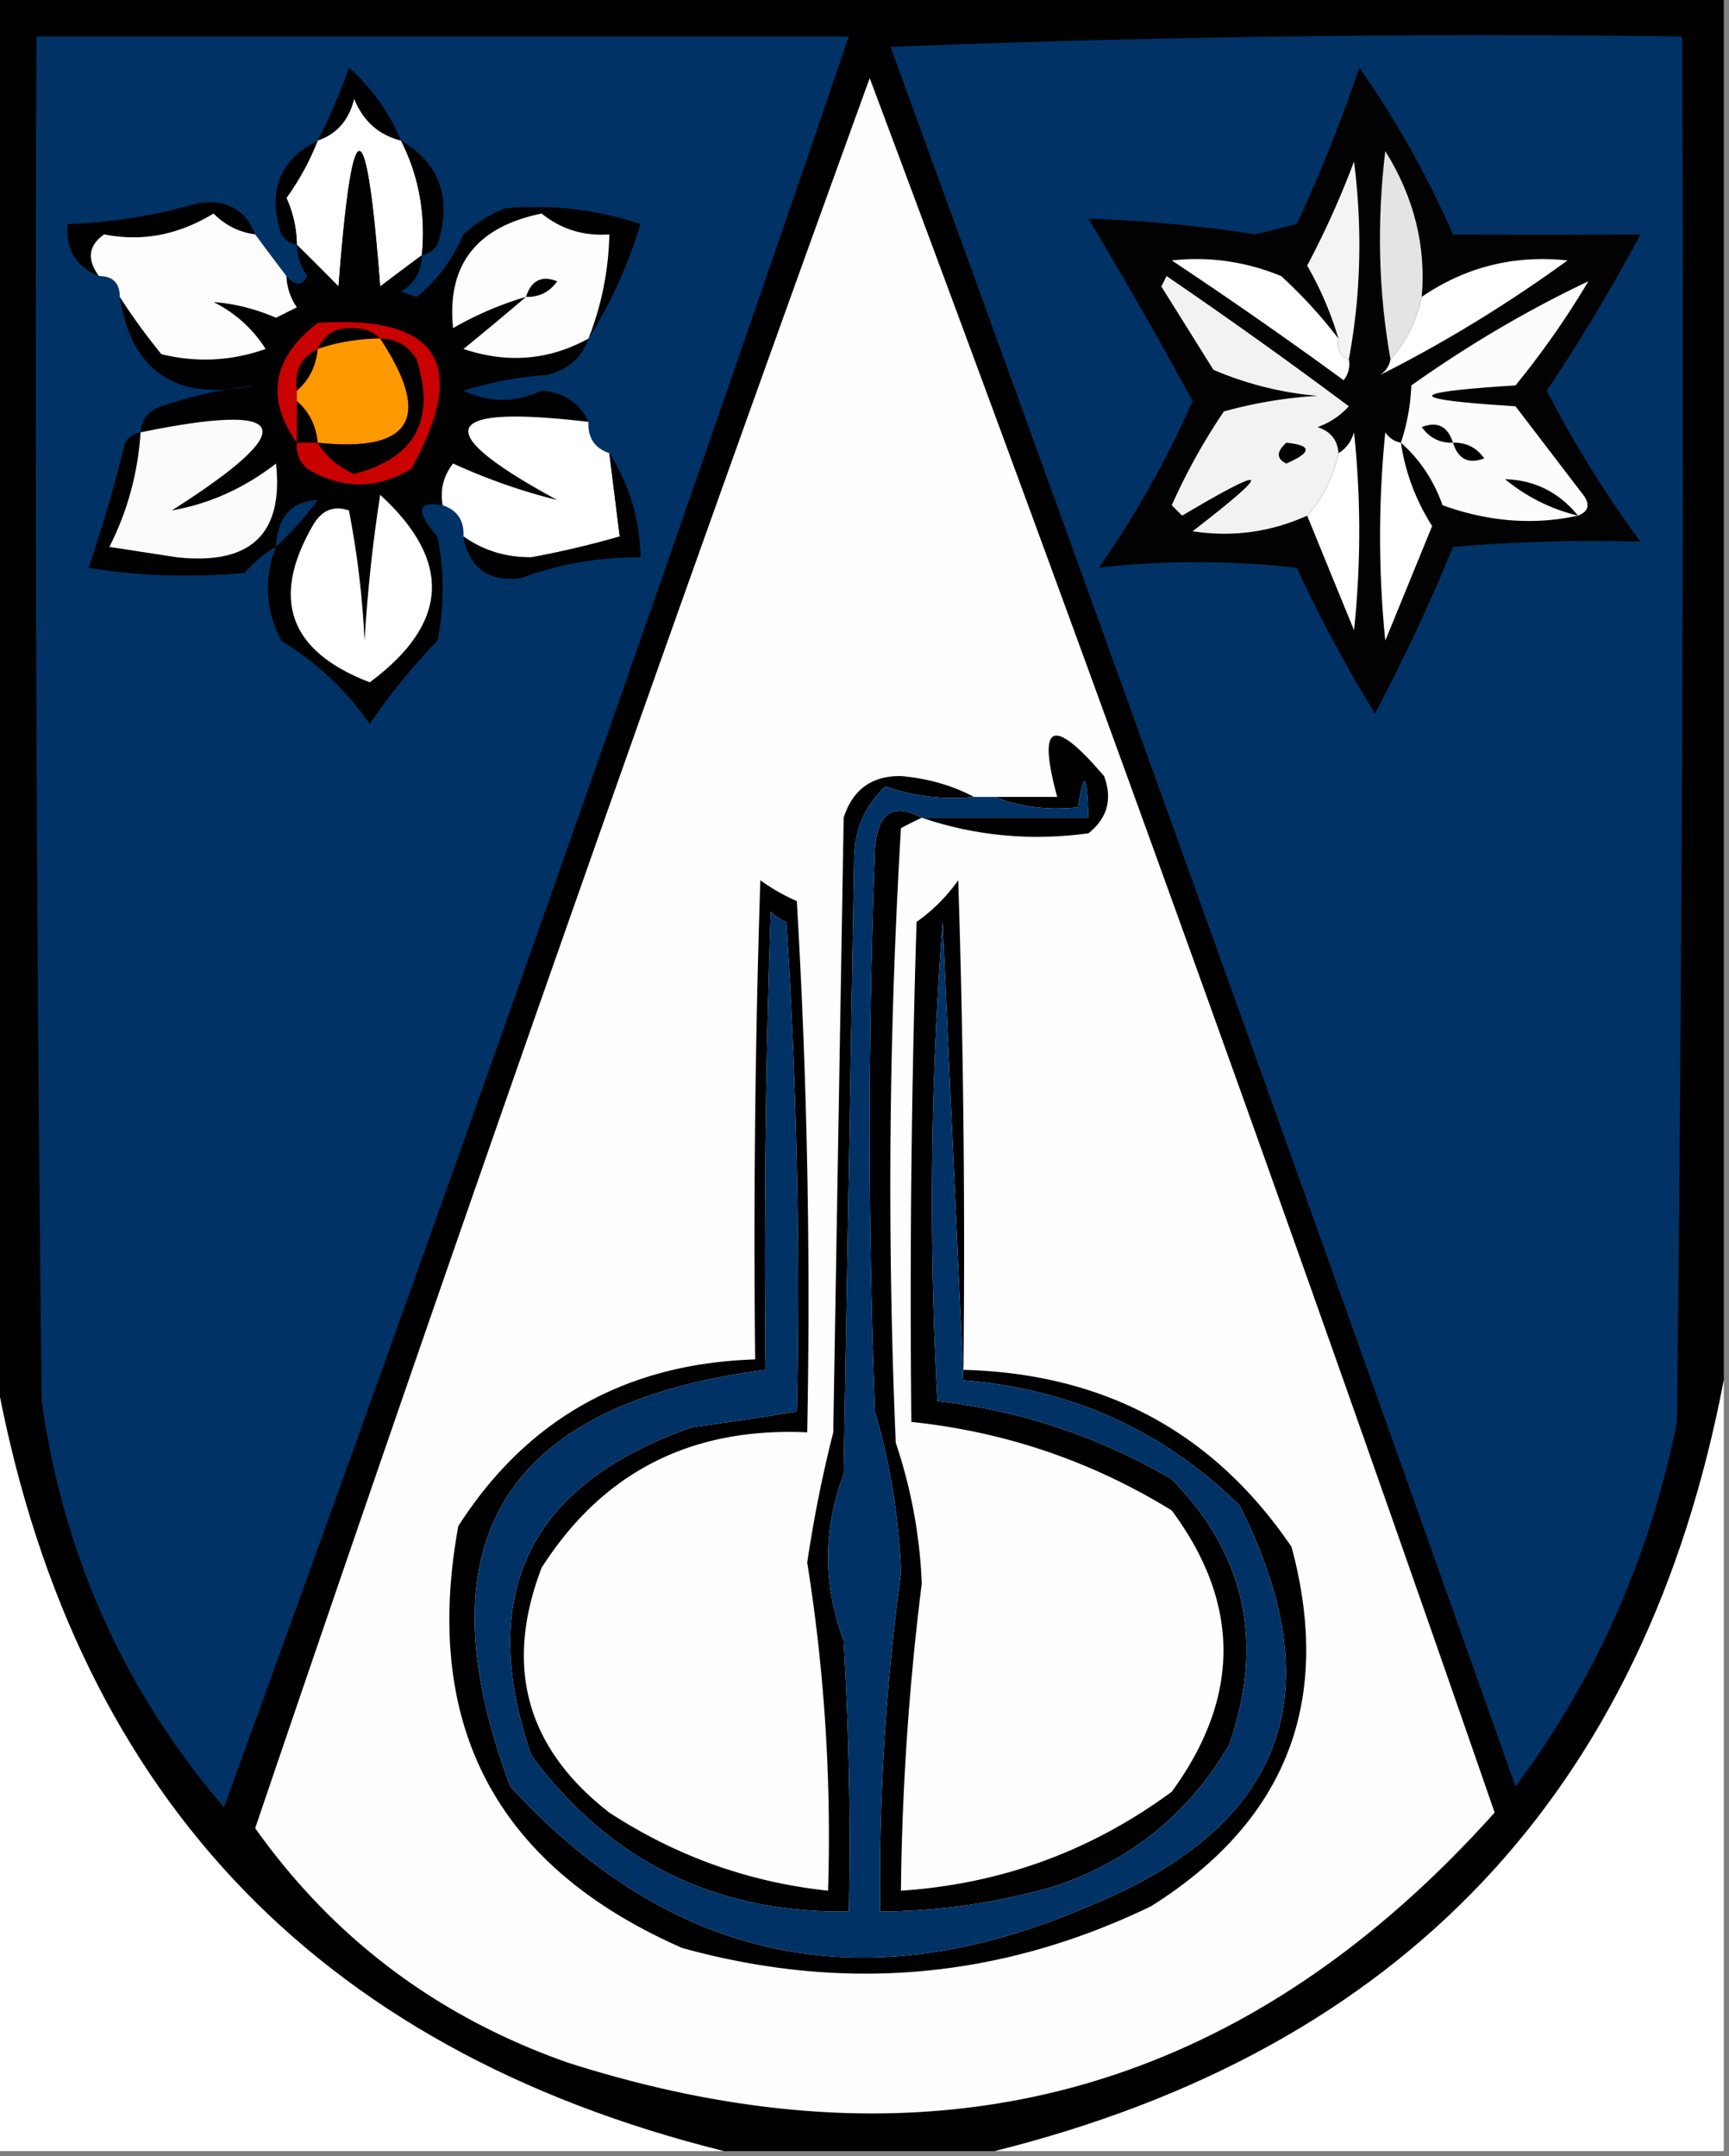 <svg xmlns="http://www.w3.org/2000/svg" width="166" height="207" style="shape-rendering:geometricPrecision;text-rendering:geometricPrecision;image-rendering:optimizeQuality;fill-rule:evenodd;clip-rule:evenodd"><rect width="100%" height="100%" fill="#808080" stroke="none"/><path style="opacity:1" d="M-.5-.5h166v133c-7.568 39.568-30.901 64.235-70 74h-26c-39.494-9.83-62.827-34.83-70-75V-.5z"/><path style="opacity:1" fill="#003265" d="M3.5 3.5h78a8959.138 8959.138 0 0 1-60 170c-9.576-11.191-15.41-24.191-17.5-39-.5-43.665-.667-87.332-.5-131z"/><path style="opacity:1" fill="#003266" d="M85.5 4.5a1444.607 1444.607 0 0 1 76-1c.167 44.335 0 88.668-.5 133-2.569 12.894-7.736 24.561-15.5 35a18797.796 18797.796 0 0 0-60-167z"/><path style="opacity:1" d="M38.5 13.5c-2.124-.531-3.624-1.864-4.5-4-.498 2.044-1.665 3.378-3.5 4a53.36 53.36 0 0 0 3-7 18.912 18.912 0 0 1 5 7z"/><path style="opacity:1" fill="#020202" d="M130.5 6.5c3.433 4.843 6.433 10.177 9 16 6.03.055 12.03.055 18 0a169.357 169.357 0 0 1-9 15 107.52 107.52 0 0 0 9 14.5 158.72 158.72 0 0 0-18 .5 175.382 175.382 0 0 1-7.5 16 139.523 139.523 0 0 1-7.5-14c-6.449-.71-12.782-.71-19 0a94.417 94.417 0 0 0 9-16 465.226 465.226 0 0 0-10-17.5c5.318.163 10.652.663 16 1.5l4-1c2.296-4.92 4.296-9.92 6-15z"/><path style="opacity:1" fill="#fefefe" d="M83.5 7.5a7107.467 7107.467 0 0 1 60 166.5c-24.349 27.173-54.016 35.173-89 24-12.452-4.376-22.452-11.876-30-22.5a8729.86 8729.86 0 0 1 59-168z"/><path style="opacity:1" fill="#fefffe" d="M38.5 13.5c1.72 3.39 2.387 7.056 2 11a493.061 493.061 0 0 0-4 3c-1.333-17.333-2.667-17.333-4 0-1.34-1.366-2.673-2.7-4-4-.02-1.56-.352-3.06-1-4.5a25.196 25.196 0 0 0 3-5.5c1.835-.622 3.002-1.956 3.5-4 .876 2.136 2.376 3.469 4.5 4z"/><path style="opacity:1" d="M30.5 13.5a25.196 25.196 0 0 1-3 5.5c.648 1.44.98 2.94 1 4.5-.617-.11-1.117-.444-1.5-1-1.334-4.144-.168-7.144 3.5-9zM38.5 13.5c3.752 2.214 4.92 5.547 3.5 10-.383.556-.883.89-1.5 1 .387-3.944-.28-7.61-2-11z"/><path style="opacity:1" d="M40.5 24.5c-.01 1.517-.677 2.684-2 3.5l1.5.5c1.938-1.558 3.438-3.558 4.5-6a12.417 12.417 0 0 1 4-2.5c4.412-.394 8.745.106 13 1.5-1.228 4.002-2.894 7.669-5 11-.622 1.835-1.956 3.002-4 3.5a34.208 34.208 0 0 0-8 1.5c2.48 1.173 4.98 1.173 7.5 0 2.184.198 3.684 1.198 4.5 3-14.303-1.683-15.303.817-3 7.5-3.33-.815-6.664-1.982-10-3.5-.929 1.189-1.262 2.522-1 4-2.464-.438-2.63.562-.5 3a25.249 25.249 0 0 1 0 10 58.84 58.84 0 0 0-6.5 8c-2.22-3.215-5.053-5.882-8.5-8-1.52-2.988-1.686-5.988-.5-9a10.521 10.521 0 0 0-3 2.5c-5.24.462-10.24.295-15-.5a131.82 131.82 0 0 0 3.5-12c.383-.556.883-.89 1.5-1 .077-1.25.744-2.083 2-2.5a43.094 43.094 0 0 1 9-2c-7.51 1.588-11.843-1.245-13-8.5a59.917 59.917 0 0 0 4 5.5c3.382.824 6.716.657 10-.5a12.38 12.38 0 0 0-5-4.5c1.99.138 3.99.638 6 1.5l2-1a5.576 5.576 0 0 1-1-3c.863.963 1.53.963 2 0a5.576 5.576 0 0 1-1-3c1.327 1.3 2.66 2.634 4 4 1.333-17.333 2.667-17.333 4 0a493.061 493.061 0 0 1 4-3z"/><path style="opacity:1" fill="#e4e4e4" d="M136.5 28.5c-.492 2.319-1.492 4.319-3 6-1.154-6.487-1.321-13.154-.5-20 2.76 4.442 3.927 9.108 3.5 14z"/><path style="opacity:1" fill="#f4f4f4" d="M129.5 34.5c-.838-.342-1.172-1.008-1-2a32.126 32.126 0 0 0-3-7 85.591 85.591 0 0 0 4.5-10c.82 6.514.653 12.847-.5 19z"/><path style="opacity:1" d="M24.5 22.5c-1.544-.203-2.878-.87-4-2-3.375 2.06-6.874 2.727-10.5 2-1.51 1.064-1.677 2.397-.5 4-2.227-.9-3.227-2.567-3-5a50.164 50.164 0 0 0 12.5-2c2.741-.384 4.575.616 5.5 3z"/><path style="opacity:1" fill="#fdfdfd" d="M24.5 22.5a303.438 303.438 0 0 0 3 4 5.576 5.576 0 0 0 1 3l-2 1c-2.01-.862-4.01-1.362-6-1.5a12.38 12.38 0 0 1 5 4.5c-3.284 1.157-6.618 1.324-10 .5a59.917 59.917 0 0 1-4-5.5c0-1.333-.667-2-2-2-1.177-1.603-1.01-2.936.5-4 3.626.727 7.125.06 10.5-2 1.122 1.13 2.456 1.797 4 2zM56.5 32.5c-3.78 2.085-7.78 2.418-12 1 2.07-1.685 4.07-3.352 6-5a32.145 32.145 0 0 0-7 3c-.61-6.05 2.224-9.716 8.5-11 1.88 1.513 4.046 2.18 6.5 2a28.794 28.794 0 0 1-2 10z"/><path style="opacity:1" fill="#fefffe" d="M128.5 32.5c-.172.992.162 1.658 1 2a2.429 2.429 0 0 1-.5 2A447.06 447.06 0 0 0 112.5 25c3.592-.397 7.092.103 10.5 1.5a46.06 46.06 0 0 1 5.5 6zM133.5 34.5c1.508-1.681 2.508-3.681 3-6 4.196-2.875 8.863-4.041 14-3.5-5.852 4.243-11.852 7.91-18 11 .556-.383.889-.883 1-1.5z"/><path style="opacity:1" d="M50.5 28.5c.502-1.585 1.502-2.085 3-1.5-.744 1.039-1.744 1.539-3 1.5z"/><path style="opacity:1" fill="#f2f2f2" d="M128.5 43.5c-.492 2.319-1.492 4.319-3 6-3.506 1.584-7.173 2.084-11 1.5 7.807-6.026 7.473-6.526-1-1.5l-1-1a59.024 59.024 0 0 1 5-9 42.717 42.717 0 0 1 9-1.5 32.3 32.3 0 0 1-10-2.5l-5-8 .5-1A510.562 510.562 0 0 1 129.5 39a7.292 7.292 0 0 1-3 2c1.256.417 1.923 1.25 2 2.5z"/><path style="opacity:1" fill="#fcfcfc" d="M151.5 49.5c-4.24.93-8.573.597-13-1-.861-2.41-2.194-4.41-4-6a19.872 19.872 0 0 0 1-5.5c5.521-3.915 11.188-7.248 17-10a82.278 82.278 0 0 1-7 10c-10.667.667-10.667 1.333 0 2l6.5 8.5c.692.937.525 1.603-.5 2z"/><path style="opacity:1" fill="#c90100" d="M28.5 42.5c-3.027-4.292-2.36-8.126 2-11.5 11.574-.767 14.574 3.9 9 14-3.333 2-6.667 2-10 0-.752-.67-1.086-1.504-1-2.5z"/><path style="opacity:1" d="M36.5 32.5c-2.065.017-4.065.35-6 1 .634-1.447 1.8-2.113 3.5-2 1.07.028 1.903.361 2.5 1z"/><path style="opacity:1" fill="#fe9900" d="M36.5 32.5c5.038 7.622 3.038 10.956-6 10-.16-1.653-.826-2.986-2-4v-1c1.174-1.014 1.84-2.347 2-4a19.242 19.242 0 0 1 6-1z"/><path style="opacity:1" d="M36.5 32.5c1.517.01 2.684.677 3.5 2 1.853 5.806-.147 9.472-6 11-1.519-.663-2.685-1.663-3.5-3 9.038.956 11.038-2.378 6-10zM30.5 33.5c-.16 1.653-.826 2.986-2 4-.27-1.88.396-3.213 2-4zM28.5 38.5c1.174 1.014 1.84 2.347 2 4h-2v-4z"/><path style="opacity:1" fill="#fbfbfb" d="M13.5 41.5c14.526-2.971 15.526-.471 3 7.5 3.606-.631 6.939-2.131 10-4.5.733 6.763-2.433 9.763-9.5 9l-6.5-1c1.74-3.41 2.74-7.077 3-11z"/><path style="opacity:1" fill="#fefffe" d="M56.5 40.5c-.073 1.527.594 2.527 2 3l1 8a87.013 87.013 0 0 1-8.5 2c-2.442.018-4.608-.649-6.5-2 .073-1.527-.594-2.527-2-3-.262-1.478.071-2.811 1-4 3.336 1.518 6.67 2.685 10 3.5-12.303-6.683-11.303-9.183 3-7.5z"/><path style="opacity:1" d="M139.5 42.5c-1.256.039-2.256-.461-3-1.5 1.498-.585 2.498-.085 3 1.5z"/><path style="opacity:1" fill="#fefffe" d="M125.5 49.5c1.508-1.681 2.508-3.681 3-6 .722-.417 1.222-1.084 1.5-2a90.455 90.455 0 0 1 0 19 5933.974 5933.974 0 0 1-4.5-11zM134.5 42.5c.424 2.854 1.424 5.52 3 8l-4.5 11a100.2 100.2 0 0 1 0-20c.383.556.883.89 1.5 1z"/><path style="opacity:1" d="M123.5 42.5c2.475.247 2.475.913 0 2-.963-.47-.963-1.136 0-2zM139.5 42.5c1.256-.039 2.256.461 3 1.5-1.498.585-2.498.085-3-1.5zM58.5 43.5c1.91 2.953 2.91 6.286 3 10a32.132 32.132 0 0 0-11.5 2c-3.133.358-4.967-.975-5.5-4 1.892 1.351 4.058 2.018 6.5 2a87.013 87.013 0 0 0 8.5-2l-1-8zM151.5 49.5a17.345 17.345 0 0 1-7-3.5c2.836.085 5.169 1.251 7 3.5z"/><path style="opacity:1" fill="#003266" d="M26.5 52.5c.135-2.872 1.469-4.372 4-4.5a32.614 32.614 0 0 1-4 4.5z"/><path style="opacity:1" fill="#fefffe" d="M36.5 47.5c6.943 6.358 6.61 12.358-1 18-7.706-2.955-9.539-7.955-5.5-15 .837-1.507 2.004-2.007 3.5-1.5.8 4.08 1.3 8.247 1.5 12.5.281-4.715.781-9.382 1.5-14z"/><path style="opacity:1" d="M88.5 78.5h16c-.122-4.338-.455-4.672-1-1-2.885.306-5.552-.027-8-1h6c-1.938-7.114-.438-7.78 4.5-2 .825 2.2.325 4.034-1.5 5.5-5.577.742-10.91.242-16-1.5z"/><path style="opacity:1" d="M93.5 76.5c-2.948.277-5.78-.056-8.5-1-1.981 1.86-2.981 4.192-3 7l-1 59c-2 5.333-2 10.667 0 16 .5 8.66.666 17.327.5 26-12.794.186-22.96-4.814-30.5-15-5.302-15.596-.136-26.096 15.5-31.5 3.354-.455 6.687-.955 10-1.5a553.13 553.13 0 0 0-1-47 3.646 3.646 0 0 1-1.5-1c-.5 14.663-.667 29.33-.5 44-25.138 3.255-33.305 16.588-24.5 40 15.557 16.937 34.057 20.771 55.5 11.5 18.776-7.613 23.609-20.446 14.5-38.5-7.314-7.168-16.147-11.168-26.5-12l-2-44a353.22 353.22 0 0 0-.5 46c7.991.906 15.491 3.406 22.5 7.5 7.085 7.228 8.918 15.728 5.5 25.5-3.778 6.489-9.278 10.989-16.5 13.5a60.753 60.753 0 0 1-17 2.5 222.55 222.55 0 0 1 2-32.5 63.028 63.028 0 0 0-2.5-15.5c-.667-18-.667-36 0-54 .266-3.484 1.766-4.484 4.5-3-.65.304-1.317.637-2 1a580.737 580.737 0 0 0-.5 59 48.309 48.309 0 0 1 2.5 13.5 258.402 258.402 0 0 0-2 29.5c9.6-.634 18.266-3.801 26-9.5 6.617-9.068 6.617-18.068 0-27-7.668-4.723-16-7.556-25-8.5-.167-16.003 0-32.003.5-48a16.667 16.667 0 0 0 4-4c.5 15.663.667 31.33.5 47 13.55.353 24.05 6.02 31.5 17 3.993 14.845-.507 26.345-13.5 34.5-14.444 6.971-29.444 8.304-45 4-17.826-7.817-24.992-21.317-21.5-40.5 6.593-10.274 16.093-15.607 28.5-16-.167-15.337 0-30.67.5-46a18.088 18.088 0 0 0 3.5 2 651.13 651.13 0 0 1 1 51c-11.144-.513-19.644 3.82-25.5 13-3.63 9.493-1.463 17.326 6.5 23.5 6.415 4.193 13.415 6.693 21 7.5a166.557 166.557 0 0 0-2-31.5 126.486 126.486 0 0 1 2.5-12.5l1-59c.865-2.703 2.699-4.036 5.5-4 2.58.224 4.914.89 7 2z"/><path style="opacity:1" fill="#003266" d="M88.5 78.5c-2.734-1.484-4.234-.484-4.5 3-.667 18-.667 36 0 54a63.028 63.028 0 0 1 2.5 15.5 222.55 222.55 0 0 0-2 32.5 60.753 60.753 0 0 0 17-2.5c7.222-2.511 12.722-7.011 16.5-13.5 3.418-9.772 1.585-18.272-5.5-25.5-7.009-4.094-14.509-6.594-22.5-7.5a353.22 353.22 0 0 1 .5-46l2 44c10.353.832 19.186 4.832 26.5 12 9.109 18.054 4.276 30.887-14.5 38.5-21.443 9.271-39.943 5.437-55.5-11.5-8.805-23.412-.638-36.745 24.5-40-.167-14.67 0-29.337.5-44 .414.457.914.79 1.5 1a553.13 553.13 0 0 1 1 47 358.743 358.743 0 0 1-10 1.5c-15.636 5.404-20.802 15.904-15.5 31.5 7.54 10.186 17.706 15.186 30.5 15 .166-8.673 0-17.34-.5-26-2-5.333-2-10.667 0-16l1-59c.019-2.808 1.019-5.14 3-7 2.72.944 5.552 1.277 8.5 1h2c2.448.973 5.115 1.306 8 1 .545-3.672.878-3.338 1 1h-16z"/><path style="opacity:1" fill="#fefffe" d="M-.5 131.5c7.173 40.17 30.506 65.17 70 75h-70v-75zM165.5 132.5v74h-70c39.099-9.765 62.432-34.432 70-74z"/></svg>